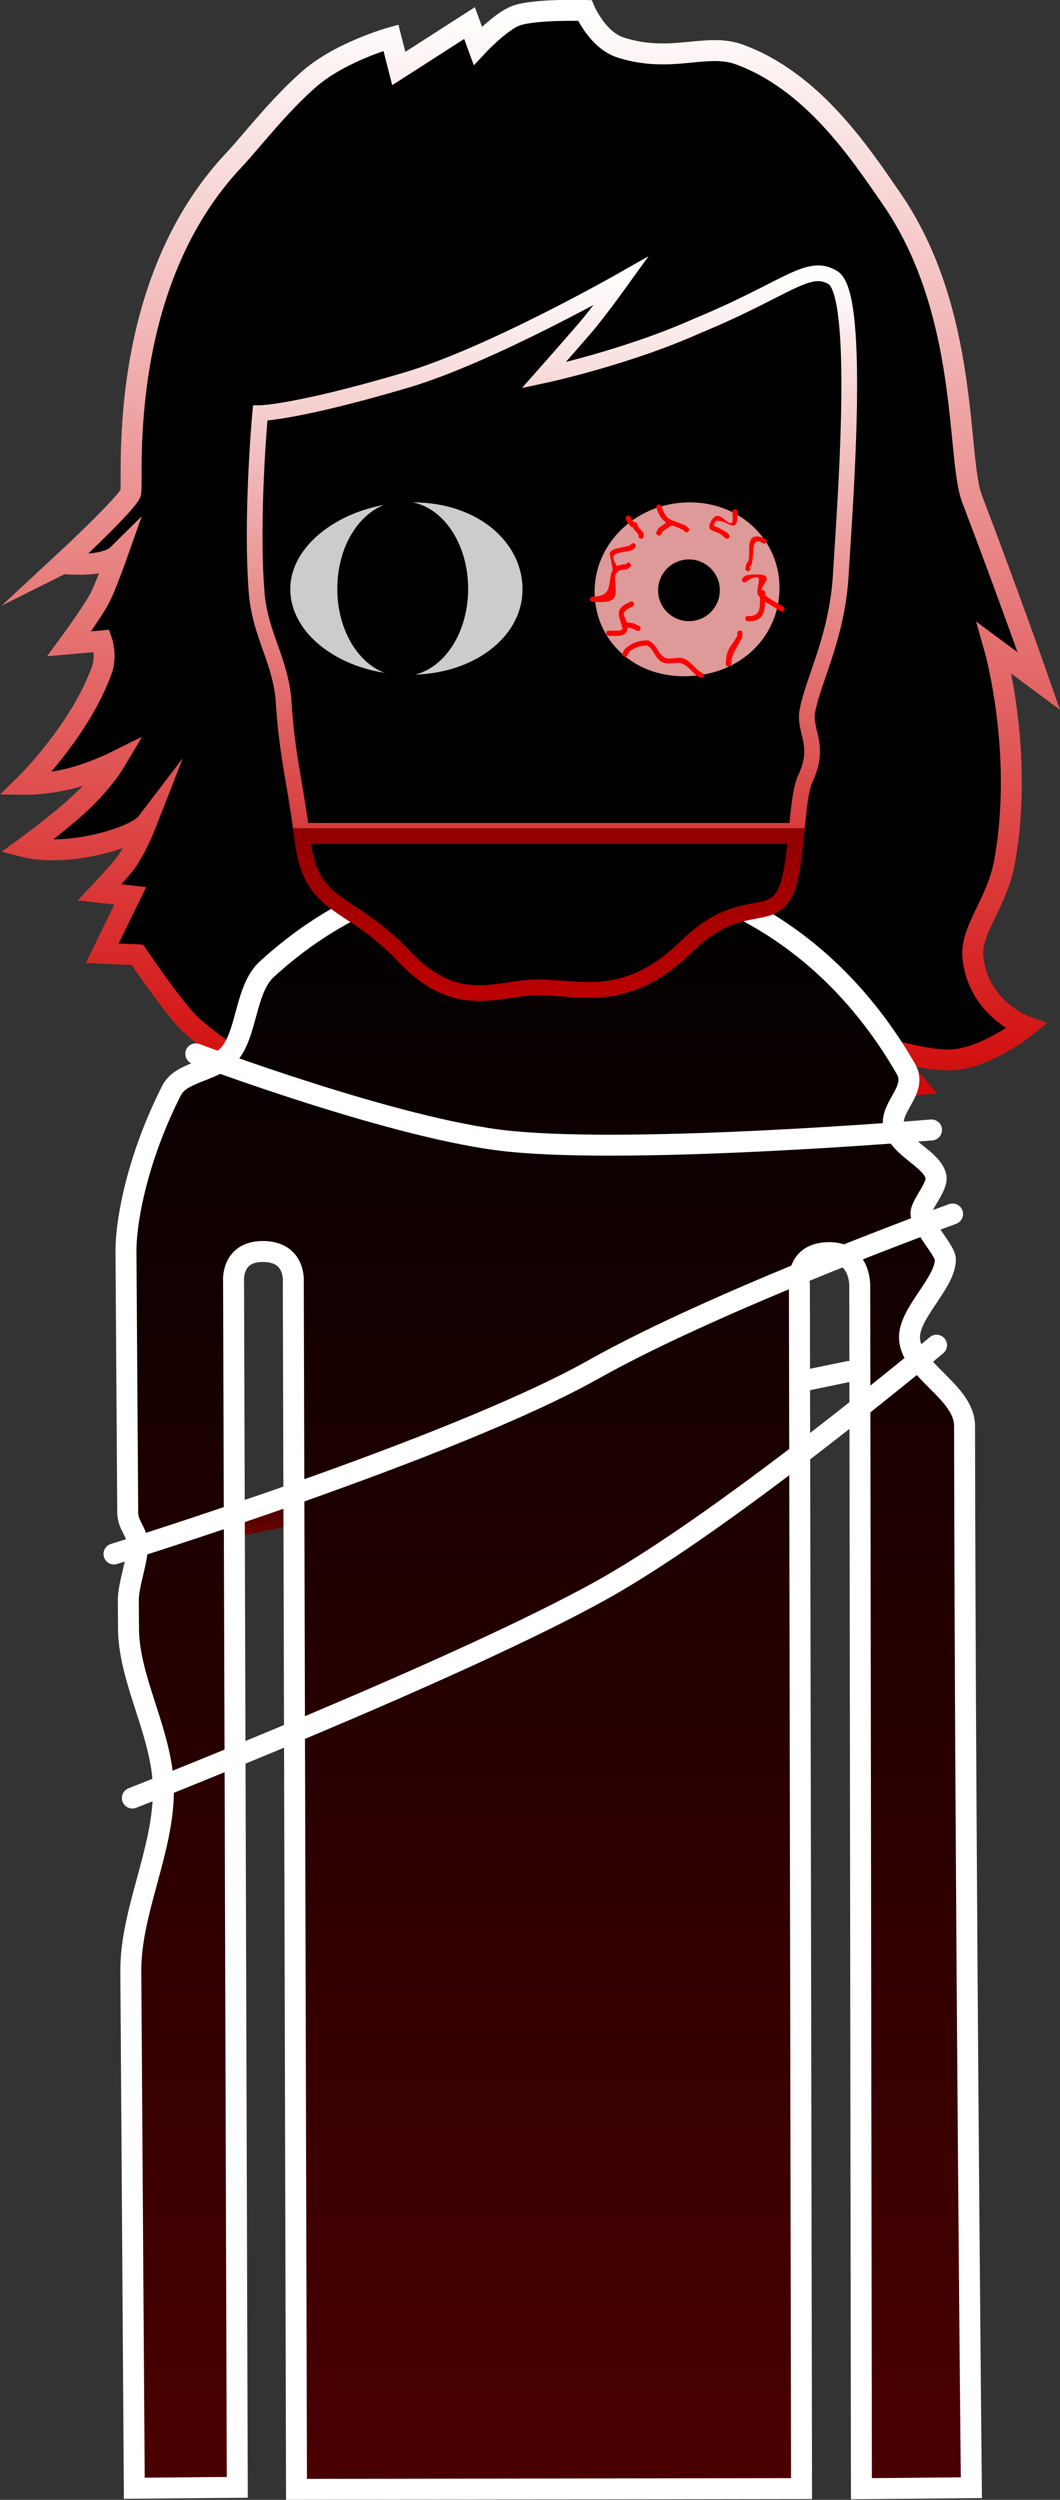 <svg version="1.1" xmlns="http://www.w3.org/2000/svg" xmlns:xlink="http://www.w3.org/1999/xlink" width="101.192" height="238.638" viewBox="0,0,101.192,238.638"><rect x="0" y="0" width="101.192" height="238.638" fill="#333333" stroke="none"/><defs><linearGradient x1="213.186" y1="210.24" x2="213.186" y2="212.24" gradientUnits="userSpaceOnUse" id="color-1"><stop offset="0" stop-color="#4f0000"/><stop offset="1" stop-color="#690000"/></linearGradient><linearGradient x1="239.007" y1="67.04" x2="239.007" y2="174.469" gradientUnits="userSpaceOnUse" id="color-2"><stop offset="0" stop-color="#ffffff"/><stop offset="1" stop-color="#d00000"/></linearGradient><linearGradient x1="240.59" y1="148.651" x2="240.59" y2="303.691" gradientUnits="userSpaceOnUse" id="color-3"><stop offset="0" stop-color="#000000"/><stop offset="1" stop-color="#4a0000"/></linearGradient><linearGradient x1="240.902" y1="92.14" x2="240.902" y2="160.854" gradientUnits="userSpaceOnUse" id="color-4"><stop offset="0" stop-color="#ffffff"/><stop offset="1" stop-color="#cc0000"/></linearGradient><linearGradient x1="240.902" y1="92.14" x2="240.902" y2="160.854" gradientUnits="userSpaceOnUse" id="color-5"><stop offset="0" stop-color="#000000"/><stop offset="1" stop-color="#bb0000"/></linearGradient></defs><g transform="translate(-188.21,-66.054)"><g data-paper-data="{&quot;isPaintingLayer&quot;:true}" fill-rule="nonzero" stroke-linejoin="miter" stroke-miterlimit="10" stroke-dasharray="" stroke-dashoffset="0" style="mix-blend-mode: normal"><path d="M269.206,196.982l-3.878,0.802" fill="none" stroke="#ffffff" stroke-width="2" stroke-linecap="round"/><path d="M215.125,210.839l-3.878,0.802" fill="none" stroke="url(#color-1)" stroke-width="2" stroke-linecap="round"/><path d="M194.177,119.844c0,0 6.387,-5.922 6.52,-6.788c0.235,-1.528 -1.405,-19.806 9.868,-31.75c1.589,-1.684 4.198,-5.114 7.161,-7.704c2.988,-2.611 7.803,-3.947 7.803,-3.947l0.749,2.941l6.754,-4.34l0.792,2.165c0,0 2.25,-2.411 3.737,-2.901c1.841,-0.607 6.477,-0.467 6.477,-0.467c0,0 1.201,2.829 3.427,3.541c4.838,1.547 8.184,-0.494 11.333,0.663c6.95,2.552 11.415,9.254 14.519,13.757c7.483,10.859 6.185,24.715 7.688,28.658c3.575,9.381 6.38,17.4 6.38,17.4l-4.228,-3.134c0,0 2.817,9.917 0.972,20.263c-0.694,4.063 -3.294,6.542 -3.041,9.215c0.472,4.979 5.076,6.629 5.076,6.629c0,0 -3.42,2.742 -6.654,3.151c-2.37,0.3 -6.781,-1.07 -6.781,-1.07l2.931,3.49c0,0 -3.336,0.319 -5.072,0.336c-1.831,0.018 -5.644,-0.229 -5.644,-0.229c0,0 -1.514,2.006 -2.494,2.796c-0.982,0.791 -3.393,1.948 -3.393,1.948c0,0 1.315,-3.075 1.706,-4.439c0.236,-0.823 0.419,-2.979 0.419,-2.979c0,0 -1.715,4.783 -9.761,6.677c-2.801,0.659 -5.369,-0.625 -9.995,-0.662c-3.535,-0.053 -7.296,0.365 -10.063,0.323c-4.228,-0.063 -7.665,0.087 -9.886,-0.385c-3.274,-0.695 -4.107,-2.328 -4.107,-2.328c0,0 -3.549,1.229 -5.291,1.412c-1.701,0.178 -6.08,-0.471 -6.08,-0.471c0,0 2.341,-1.373 3.368,-1.988c0.871,-0.523 2.093,-1.964 2.093,-1.964c0,0 -3.849,-2.525 -5.37,-4.122c-1.692,-1.776 -4.767,-6.342 -4.767,-6.342l-3.357,-0.147l2.681,-5.483l-2.921,-0.33c0,0 1.414,-1.486 2.312,-2.587c1.086,-1.332 2.121,-3.987 2.121,-3.987c0,0 -0.795,1.042 -4.296,1.917c-4.386,1.097 -7.198,0.345 -7.198,0.345c0,0 3.739,-2.717 5.786,-4.77c1.824,-1.828 2.743,-3.377 2.743,-3.377c0,0 -2.184,1.085 -4.386,1.618c-2.298,0.556 -4.176,0.531 -4.176,0.531c0,0 5.155,-5.037 7.286,-10.874c0.513,-1.406 0.013,-2.818 0.013,-2.818l-3.117,0.275c0,0 2.161,-2.935 2.909,-4.342c0.564,-1.06 1.63,-4.072 1.63,-4.072c0,0 -0.671,0.662 -2.711,0.795c-1.293,0.085 -2.464,-0.049 -2.464,-0.049z" fill="#000000" stroke="url(#color-2)" stroke-width="2" stroke-linecap="butt"/><path d="M201.03,303.584c0,0 -0.156,-23.123 -0.332,-49.344c-0.038,-5.707 3.151,-11.562 3.112,-17.356c-0.035,-5.211 -3.299,-10.374 -3.332,-15.338c-0.006,-0.907 -0.012,-1.808 -0.018,-2.7c-0.01,-1.545 0.892,-3.797 0.882,-5.292c-0.009,-1.3 -0.93,-1.849 -0.939,-3.105c-0.071,-10.627 -0.131,-19.551 -0.167,-24.878c-0.021,-3.09 1.151,-9.12 4.357,-15.425c0.953,-1.875 4.195,-1.755 5.625,-3.609c1.599,-2.072 1.439,-6.106 3.468,-7.966c6.155,-5.643 14.515,-9.86 26.752,-9.921c18.209,-0.091 28.666,9.712 34.258,19.455c1.201,2.093 -1.859,3.779 -1.078,5.768c0.746,1.901 3.524,2.834 3.938,4.463c0.251,0.99 -1.563,2.827 -1.42,3.665c0.219,1.283 2.326,3.461 2.325,4.275c-0.004,2.256 -3.427,5.054 -3.427,7.42c-0,3.15 5.25,5.176 5.256,8.475c0.077,45.009 0.651,101.361 0.651,101.361l-10.497,0.096l-0.159,-114.843c0,0 0.075,-3.099 -2.816,-3.154c-3.434,-0.065 -2.945,3.116 -2.945,3.116l0.205,114.87l-48.214,0.072l-0.305,-115.233c0,0 0.279,-2.919 -2.886,-2.934c-3.111,-0.015 -2.816,2.909 -2.816,2.909l0.353,115.067z" fill="url(#color-3)" stroke="#ffffff" stroke-width="2" stroke-linecap="butt"/><path d="M212.713,122.647c-0.577,-7.293 0.335,-17.154 0.335,-17.154c0,0 3.411,-0.041 13.914,-3.144c8.07,-2.384 20.547,-9.487 20.547,-9.487c0,0 -2.16,3.005 -3.408,4.46c-1.327,1.547 -3.993,4.563 -3.993,4.563c0,0 7.838,-1.668 14.675,-4.729c8.568,-3.536 10.593,-6.053 12.95,-4.593c2.783,1.724 1.03,23.183 0.718,28.741c-0.422,5.669 -2.533,9.5 -3.15,12.521c-0.423,2.069 1.338,3.272 -0.22,6.579c-0.443,0.94 -0.622,2.88 -0.828,4.961c-3.211,0 -6.423,0 -9.634,0c-3.5,0 -7,0 -10.5,0c-3.5,0 -7,0 -10.5,0c-3.5,0 -7,0 -10.5,0c-2.051,0 -4.102,0 -6.152,0c-0.71,-5.282 -1.351,-7.235 -1.679,-12.289c-0.253,-3.903 -2.261,-6.445 -2.576,-10.428z" fill="#000000" stroke="url(#color-4)" stroke-width="1.5" stroke-linecap="butt"/><path d="M263.773,149.186c-1.121,6.18 -4.162,1.479 -10.019,7.215c-5.858,5.736 -10.407,3.838 -14.367,3.907c-3.811,0.066 -7.582,2.345 -12.582,-2.937c-5.324,-5.625 -8.875,-4.416 -9.716,-11.079c-0.018,-0.145 -0.037,-0.288 -0.055,-0.429c2.029,0 4.057,0 6.086,0c3.5,0 7,0 10.5,0c3.5,0 7,0 10.5,0c3.5,0 7,0 10.5,0c3.195,0 6.389,0 9.584,0c-0.114,1.131 -0.243,2.283 -0.431,3.322z" fill="#000000" stroke="url(#color-5)" stroke-width="1.5" stroke-linecap="butt"/><path d="M215.223,122.167c0.087,-4.892 5.949,-8.936 12.555,-8.858c6.606,0.078 11.099,4.248 11.012,9.14c-0.087,4.892 -5.07,8.794 -11.676,8.716c-6.606,-0.078 -11.978,-4.107 -11.891,-8.999z" fill="#cccccc" stroke="#000000" stroke-width="1.4" stroke-linecap="butt"/><path d="M221.661,122.154c0.04,-3.918 2.309,-7.048 5.067,-6.991c2.758,0.057 4.962,3.279 4.922,7.197c-0.04,3.918 -2.309,7.048 -5.067,6.991c-2.758,-0.057 -4.962,-3.279 -4.922,-7.197z" fill="#000000" stroke="#000000" stroke-width="2.5" stroke-linecap="butt"/><path d="M244.28,122.168c0.204,-4.888 4.453,-8.858 9.77,-8.858c5.318,0 9.275,3.966 9.275,8.858c0,4.892 -3.886,9.071 -9.7,9.142c-5.53,0.067 -9.558,-4.037 -9.345,-9.142z" fill="#de9999" stroke="#000000" stroke-width="1.4" stroke-linecap="butt"/><path d="M251.035,122.403c0,-1.627 1.319,-2.946 2.946,-2.946c1.627,0 2.946,1.319 2.946,2.946c0,1.627 -1.319,2.946 -2.946,2.946c-1.627,0 -2.946,-1.319 -2.946,-2.946z" fill="#000000" stroke="none" stroke-width="1.5" stroke-linecap="butt"/><path d="M251.004,117.15c-0.224,-0.112 -0.112,-0.335 -0.112,-0.335l0.201,-0.374c0.294,-0.158 0.5,-0.358 0.729,-0.503c-0.383,-0.234 -0.673,-0.589 -0.944,-1.402c0,0 -0.079,-0.237 0.158,-0.316c0.237,-0.079 0.316,0.158 0.316,0.158c0.493,1.478 0.883,1.218 2.345,1.862l0.219,0.201c0,0 0.177,0.177 0,0.354c-0.177,0.177 -0.354,0 -0.354,0l-0.089,-0.108c-0.396,-0.213 -0.732,-0.343 -1.022,-0.458c-0.054,0.021 -0.101,0.021 -0.101,0.021c-0.197,-0.041 -0.598,0.41 -0.904,0.544l-0.108,0.244c0,0 -0.112,0.224 -0.335,0.112z" fill="#ff0000" stroke="none" stroke-width="0.5" stroke-linecap="butt"/><path d="M257.776,117.412c-0.177,0.177 -0.354,0 -0.354,0l-0.154,-0.154c-0.656,-0.68 -1.843,-0.316 -1.128,-1.524c0.723,-1.219 1.478,0.561 1.945,0.208c0.141,-0.107 0.036,-0.889 0.036,-1.022c0,0 0,-0.25 0.25,-0.25c0.25,0 0.25,0.25 0.25,0.25c0,2.38 -0.814,0.783 -2.007,0.849c-0.144,0.008 -0.224,0.337 -0.278,0.505c0.268,0.017 1.208,0.556 1.285,0.631l0.154,0.154c0,0 0.177,0.177 0,0.354z" fill="#ff0000" stroke="none" stroke-width="0.5" stroke-linecap="butt"/><path d="M259.607,120.572c-0.25,0 -0.25,-0.25 -0.25,-0.25l0.138,-0.532c0.67,-0.335 -0.594,-3.331 1.767,-2.316c0,0 0.224,0.112 0.112,0.335c-0.112,0.224 -0.335,0.112 -0.335,0.112c-1.462,-0.95 -0.568,1.94 -1.32,2.316l0.138,0.085c0,0 0,0.25 -0.25,0.25z" fill="#ff0000" stroke="none" stroke-width="0.5" stroke-linecap="butt"/><path d="M259.357,125.108c0,-0.25 0.25,-0.25 0.25,-0.25h0.154c1.054,0 1.021,-0.884 0.994,-1.796c-0.031,-0.03 -0.061,-0.061 -0.09,-0.093c-0.597,-0.649 0.928,-2.571 -1.101,-1.497l-0.089,0.108c0,0 -0.177,0.177 -0.354,0c-0.177,-0.177 0,-0.354 0,-0.354l0.219,-0.201c0.284,-0.136 1.818,-0.27 2.023,0.092c0.213,0.378 -0.489,0.877 -0.438,1.279c0.021,-0.005 0.045,-0.008 0.071,-0.008c0.25,0 0.25,0.25 0.25,0.25c0,0.074 0,0.148 0.001,0.222c0.49,0.437 1.397,0.885 1.74,1.114c0,0 0.208,0.139 0.069,0.347c-0.139,0.208 -0.347,0.069 -0.347,0.069c-0.438,-0.293 -0.992,-0.587 -1.463,-0.923c-0.02,1.01 -0.204,1.891 -1.486,1.891h-0.154c0,0 -0.25,0 -0.25,-0.25z" fill="#ff0000" stroke="none" stroke-width="0.5" stroke-linecap="butt"/><path d="M258.835,126.248c0.25,0 0.25,0.25 0.25,0.25l-0.026,0.421c-0.413,0.809 -1.054,1.604 -1.054,2.513c0,0 0,0.25 -0.25,0.25c-0.25,0 -0.25,-0.25 -0.25,-0.25c0,-1.542 0.561,-1.615 1.107,-2.736l-0.026,-0.197c0,0 0,-0.25 0.25,-0.25z" fill="#ff0000" stroke="none" stroke-width="0.5" stroke-linecap="butt"/><path d="M247.762,128.728c-0.224,-0.112 -0.112,-0.335 -0.112,-0.335l0.175,-0.343c0.634,-0.6 1.322,-0.869 2.267,-0.869c0.861,0.413 0.768,1.033 1.478,1.584c0.441,0.342 1.251,-0.013 1.764,0.114c0.836,0.207 1.168,1.039 1.907,1.409c0,0 0.224,0.112 0.112,0.335c-0.112,0.224 -0.335,0.112 -0.335,0.112c-0.695,-0.348 -1.074,-1.186 -1.798,-1.37c-0.647,-0.164 -1.343,0.245 -1.941,-0.195c-0.65,-0.477 -0.66,-1.164 -1.301,-1.503c-0.654,0 -1.346,0.229 -1.747,0.675l-0.134,0.274c0,0 -0.112,0.224 -0.335,0.112z" fill="#ff0000" stroke="none" stroke-width="0.5" stroke-linecap="butt"/><path d="M249.332,126.146c-0.112,0.224 -0.335,0.112 -0.335,0.112l-0.315,-0.157c-0.161,-0.099 -0.362,-0.123 -0.555,-0.125c-0.001,0.019 -0.002,0.039 -0.004,0.059c-0.08,0.896 -1.192,0.713 -1.794,0.713c0,0 -0.25,0 -0.25,-0.25c0,-0.25 0.25,-0.25 0.25,-0.25c0.125,0 1.363,0.123 1.294,-0.213c-0.225,-1.09 -0.82,-1.751 0.447,-2.385l0.309,-0.154c0,0 0.224,-0.112 0.335,0.112c0.112,0.224 -0.112,0.335 -0.112,0.335l-0.309,0.154c-0.891,0.446 -0.428,0.773 -0.236,1.38c0.294,0.006 0.601,0.044 0.859,0.183l0.303,0.151c0,0 0.224,0.112 0.112,0.335z" fill="#ff0000" stroke="none" stroke-width="0.5" stroke-linecap="butt"/><path d="M248.822,117.984c0.177,0.177 0,0.354 0,0.354l-0.219,0.201c-0.453,0.217 -1.358,0.17 -1.731,0.483c-0.291,0.245 0.054,0.676 0.232,1.088c0.219,-0.114 0.516,-0.184 0.924,-0.192l-0.022,-0.081c0,0 0.177,-0.177 0.354,0c0.177,0.177 0,0.354 0,0.354l-0.331,0.228c-1.886,-0.054 -0.666,1.699 -1.177,2.66c-0.32,0.602 -1.55,0.427 -2.065,0.427c0,0 -0.25,0 -0.25,-0.25c0,-0.25 0.25,-0.25 0.25,-0.25c2.132,0 1.36,-1.631 1.912,-2.522c-0,-0.004 -0,-0.007 -0,-0.007c0,-0.164 -0.305,-1.61 -0.292,-1.633c0.287,-0.547 1.51,-0.506 1.974,-0.752l0.089,-0.108c0,0 0.177,-0.177 0.354,0z" fill="#ff0000" stroke="none" stroke-width="0.5" stroke-linecap="butt"/><path d="M248.07,115.313c0.224,-0.112 0.335,0.112 0.335,0.112l0.134,0.274c0.071,0.07 0.142,0.139 0.212,0.209c0.213,-0.049 0.285,0.167 0.285,0.167c0.137,0.488 0.362,0.444 0.604,0.894l0.026,0.266c0,0 0,0.25 -0.25,0.25c-0.25,0 -0.25,-0.25 -0.25,-0.25l0.026,-0.043c-0.182,-0.412 -0.368,-0.391 -0.557,-0.783c-0.097,-0.007 -0.168,-0.078 -0.168,-0.078c-0.112,-0.113 -0.223,-0.226 -0.335,-0.339l-0.175,-0.343c0,0 -0.112,-0.224 0.112,-0.335z" fill="#ff0000" stroke="none" stroke-width="0.5" stroke-linecap="butt"/><path d="M277.616,194.467c0,0 -19.653,16.449 -31.691,23.22c-13.603,7.652 -45.079,20.009 -45.079,20.009" fill="none" stroke="#ffffff" stroke-width="2" stroke-linecap="round"/><path d="M277.135,173.92c0,0 -27.945,2.357 -40.392,1.069c-10.699,-1.107 -29.843,-8.335 -29.843,-8.335" fill="none" stroke="#ffffff" stroke-width="2" stroke-linecap="round"/><path d="M279.147,181.941c0,0 -22.209,8.051 -34.247,14.822c-13.603,7.652 -45.809,17.635 -45.809,17.635" fill="none" stroke="#ffffff" stroke-width="2" stroke-linecap="round"/></g></g></svg>